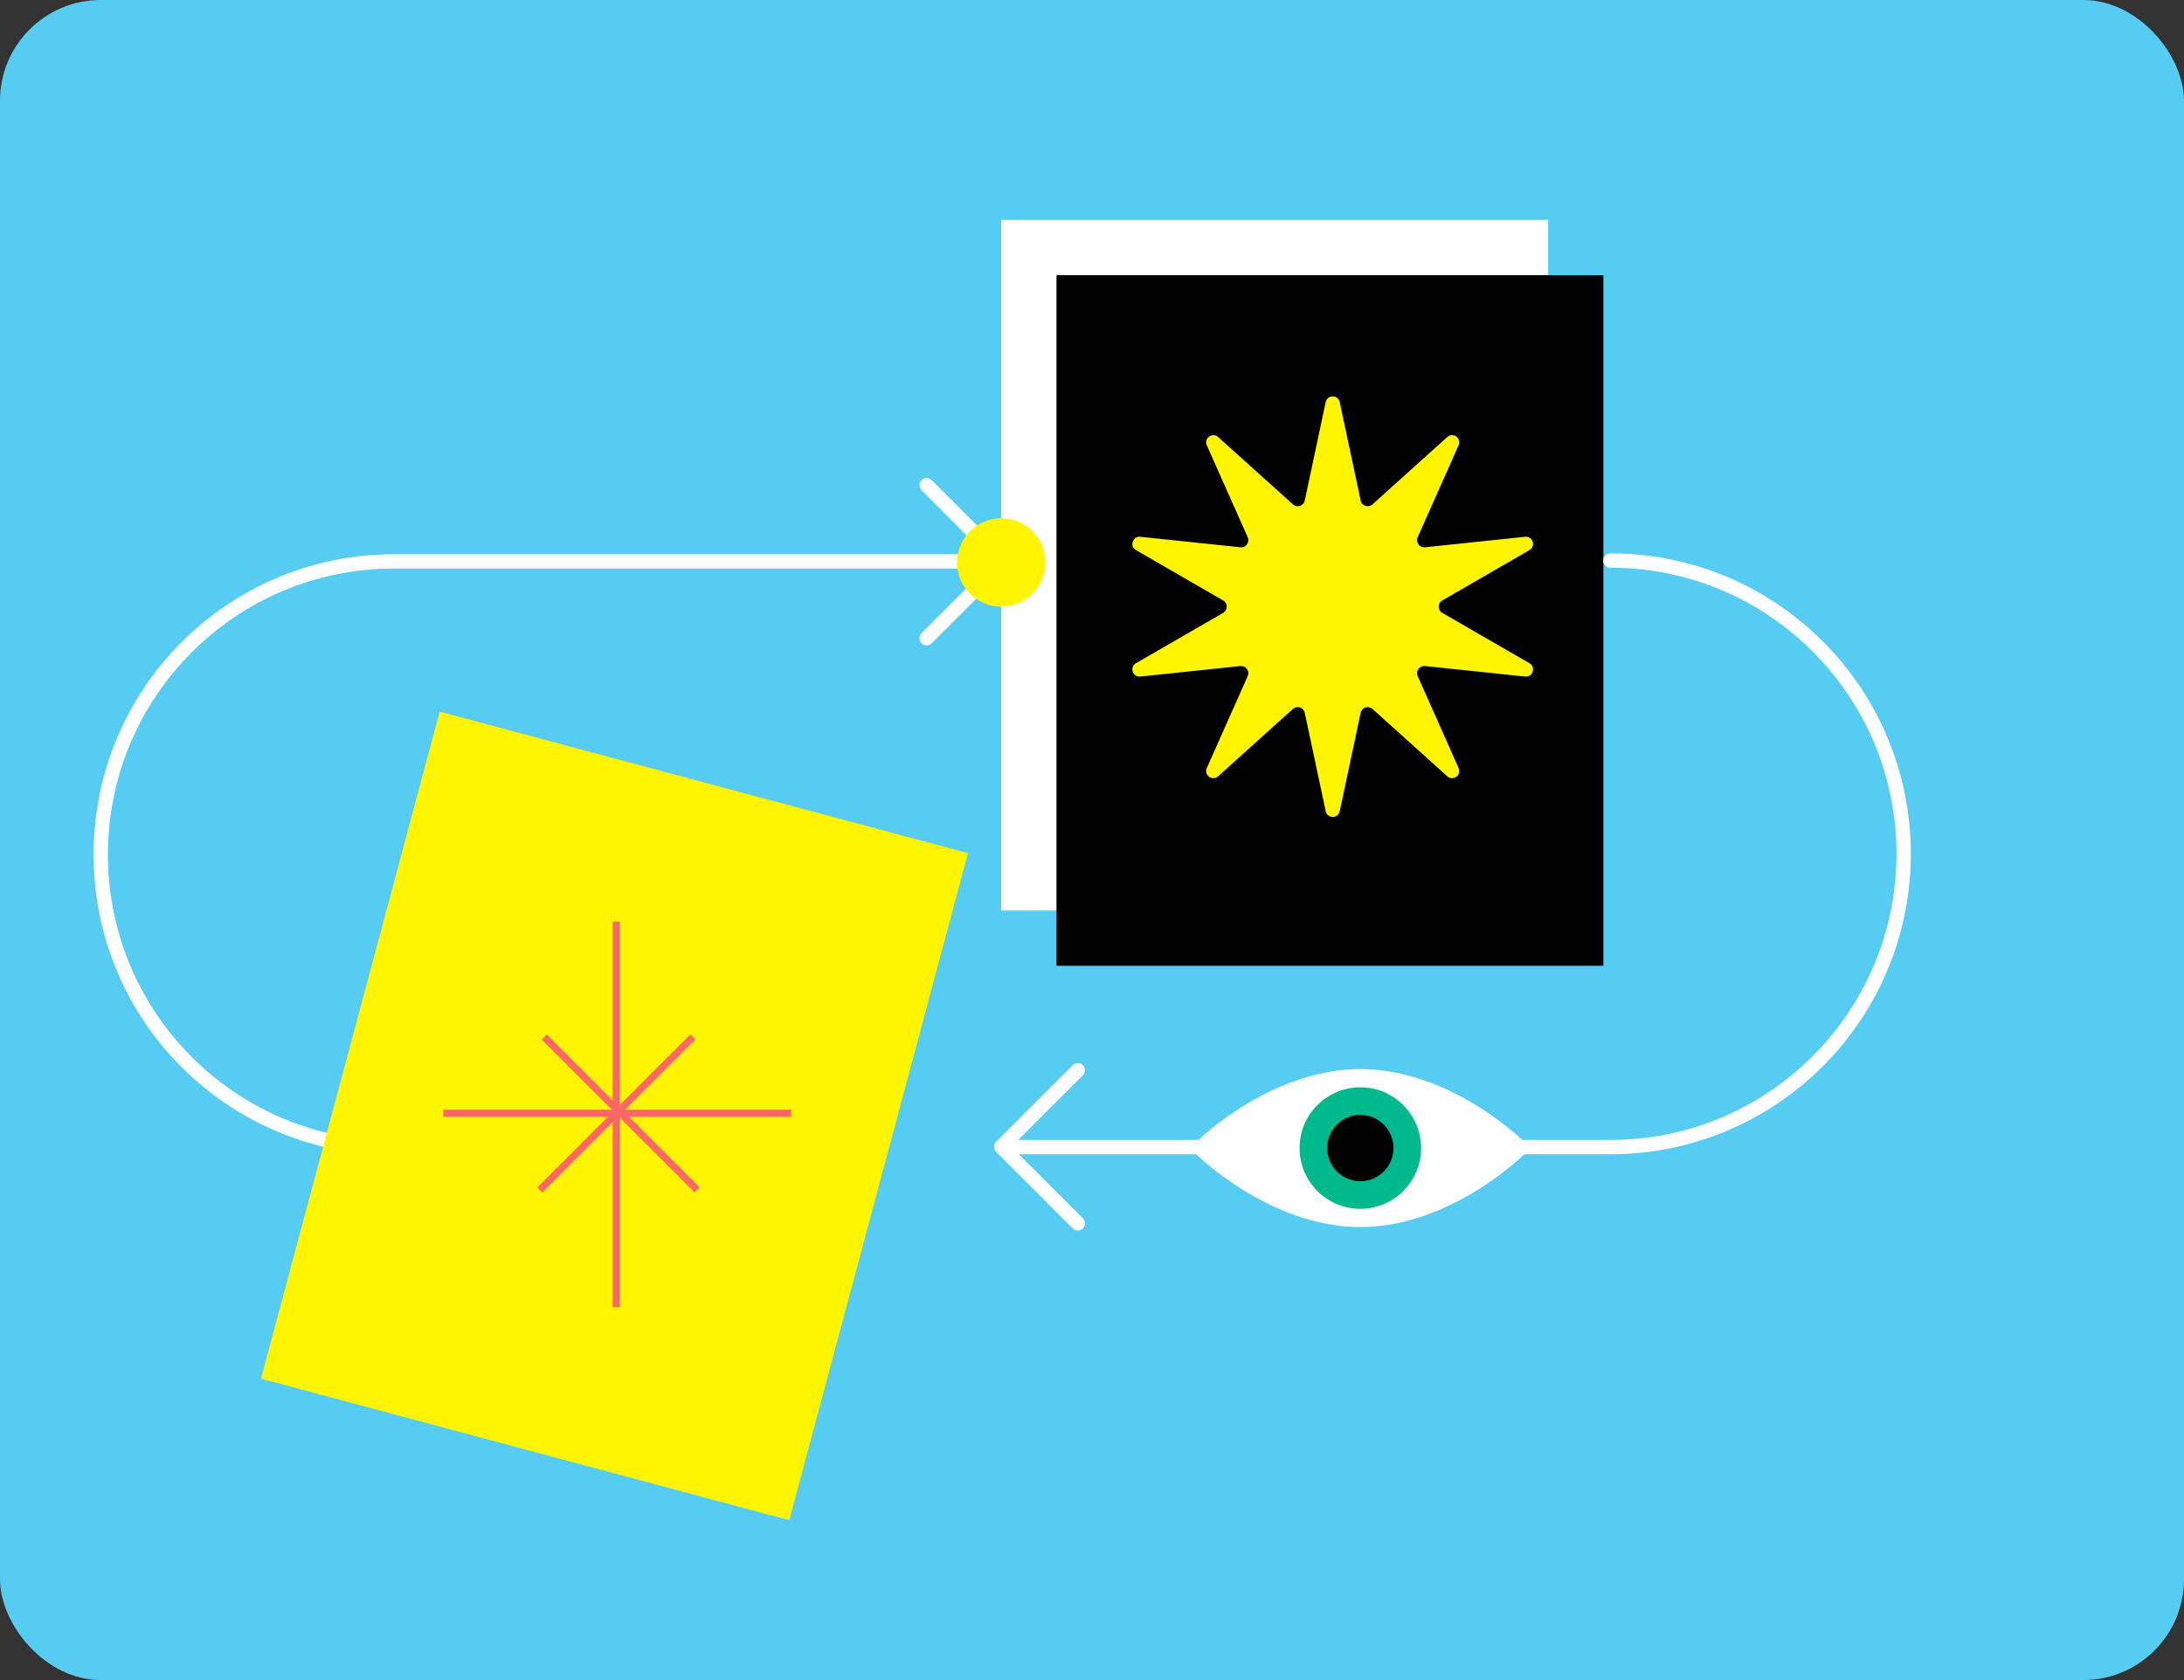 <svg width="260" height="200" viewBox="0 0 260 200" fill="none" xmlns="http://www.w3.org/2000/svg">
<rect x="0" y="0" width="260" height="200" fill="#333333" stroke="none"/>
<rect width="260" height="200" rx="12" fill="#56CCF2"/>
<rect x="119.194" y="26.184" width="65.108" height="82.207" fill="white"/>
<rect x="125.772" y="32.761" width="65.108" height="82.207" fill="black"/>
<path d="M118.534 66.828L46.907 66.828C27.625 66.828 11.994 82.459 11.994 101.741C11.994 121.023 27.625 136.654 46.907 136.654L65.593 136.654" stroke="white" stroke-width="1.706" stroke-linecap="round" stroke-linejoin="round"/>
<path d="M110.308 57.751L119.421 66.864L110.308 75.978" stroke="white" stroke-width="1.706" stroke-linecap="round" stroke-linejoin="round"/>
<path d="M191.711 66.729C210.993 66.729 226.624 82.36 226.624 101.642C226.624 120.924 210.993 136.555 191.711 136.555L120.083 136.555" stroke="white" stroke-width="1.706" stroke-linecap="round" stroke-linejoin="round"/>
<path d="M128.31 145.632L119.197 136.519L128.31 127.406" stroke="white" stroke-width="1.706" stroke-linecap="round" stroke-linejoin="round"/>
<rect x="52.345" y="84.715" width="65.108" height="82.207" transform="rotate(15 52.345 84.715)" fill="#FFF500"/>
<line x1="73.352" y1="109.706" x2="73.352" y2="155.618" stroke="#FF6666" stroke-width="0.853"/>
<line x1="94.199" y1="132.529" x2="52.767" y2="132.529" stroke="#FF6666" stroke-width="0.853"/>
<line y1="-0.427" x2="25.755" y2="-0.427" transform="matrix(-0.707 -0.707 0.707 -0.707 83.3 141.355)" stroke="#FF6666" stroke-width="0.853"/>
<line x1="82.483" y1="123.445" x2="64.271" y2="141.657" stroke="#FF6666" stroke-width="0.853"/>
<path d="M157.821 47.863C158.012 46.962 159.298 46.962 159.49 47.863L161.983 59.586C162.12 60.228 162.9 60.482 163.388 60.042L172.296 52.024C172.981 51.408 174.021 52.164 173.646 53.005L168.773 63.955C168.506 64.555 168.989 65.219 169.642 65.15L181.561 63.899C182.477 63.803 182.874 65.026 182.077 65.487L171.699 71.48C171.13 71.809 171.13 72.63 171.699 72.958L182.077 78.952C182.874 79.412 182.477 80.635 181.561 80.539L169.642 79.288C168.989 79.22 168.506 79.884 168.773 80.484L173.646 91.433C174.021 92.274 172.981 93.03 172.296 92.414L163.388 84.396C162.9 83.957 162.12 84.21 161.983 84.853L159.49 96.575C159.298 97.476 158.012 97.476 157.821 96.575L155.327 84.853C155.191 84.21 154.41 83.957 153.922 84.396L145.014 92.414C144.33 93.03 143.29 92.274 143.664 91.433L148.537 80.484C148.804 79.884 148.322 79.22 147.669 79.288L135.749 80.539C134.833 80.635 134.436 79.412 135.234 78.952L145.612 72.958C146.18 72.63 146.18 71.809 145.612 71.48L135.234 65.487C134.436 65.026 134.833 63.803 135.749 63.899L147.669 65.15C148.322 65.219 148.804 64.555 148.537 63.955L143.664 53.005C143.29 52.164 144.33 51.408 145.014 52.024L153.922 60.042C154.41 60.482 155.191 60.228 155.327 59.586L157.821 47.863Z" fill="#FFF500"/>
<circle cx="119.195" cy="66.959" r="5.261" fill="#FFF500"/>
<path d="M181.015 136.669C181.015 136.669 172.476 145.219 161.943 145.219C151.41 145.219 142.871 136.669 142.871 136.669C142.871 136.669 151.41 128.12 161.943 128.12C172.476 128.12 181.015 136.669 181.015 136.669Z" fill="white" stroke="white" stroke-width="1.706" stroke-linecap="round" stroke-linejoin="round"/>
<circle cx="161.943" cy="136.669" r="7.234" fill="#00BA8D"/>
<circle cx="161.943" cy="136.669" r="3.946" fill="black"/>
</svg>
